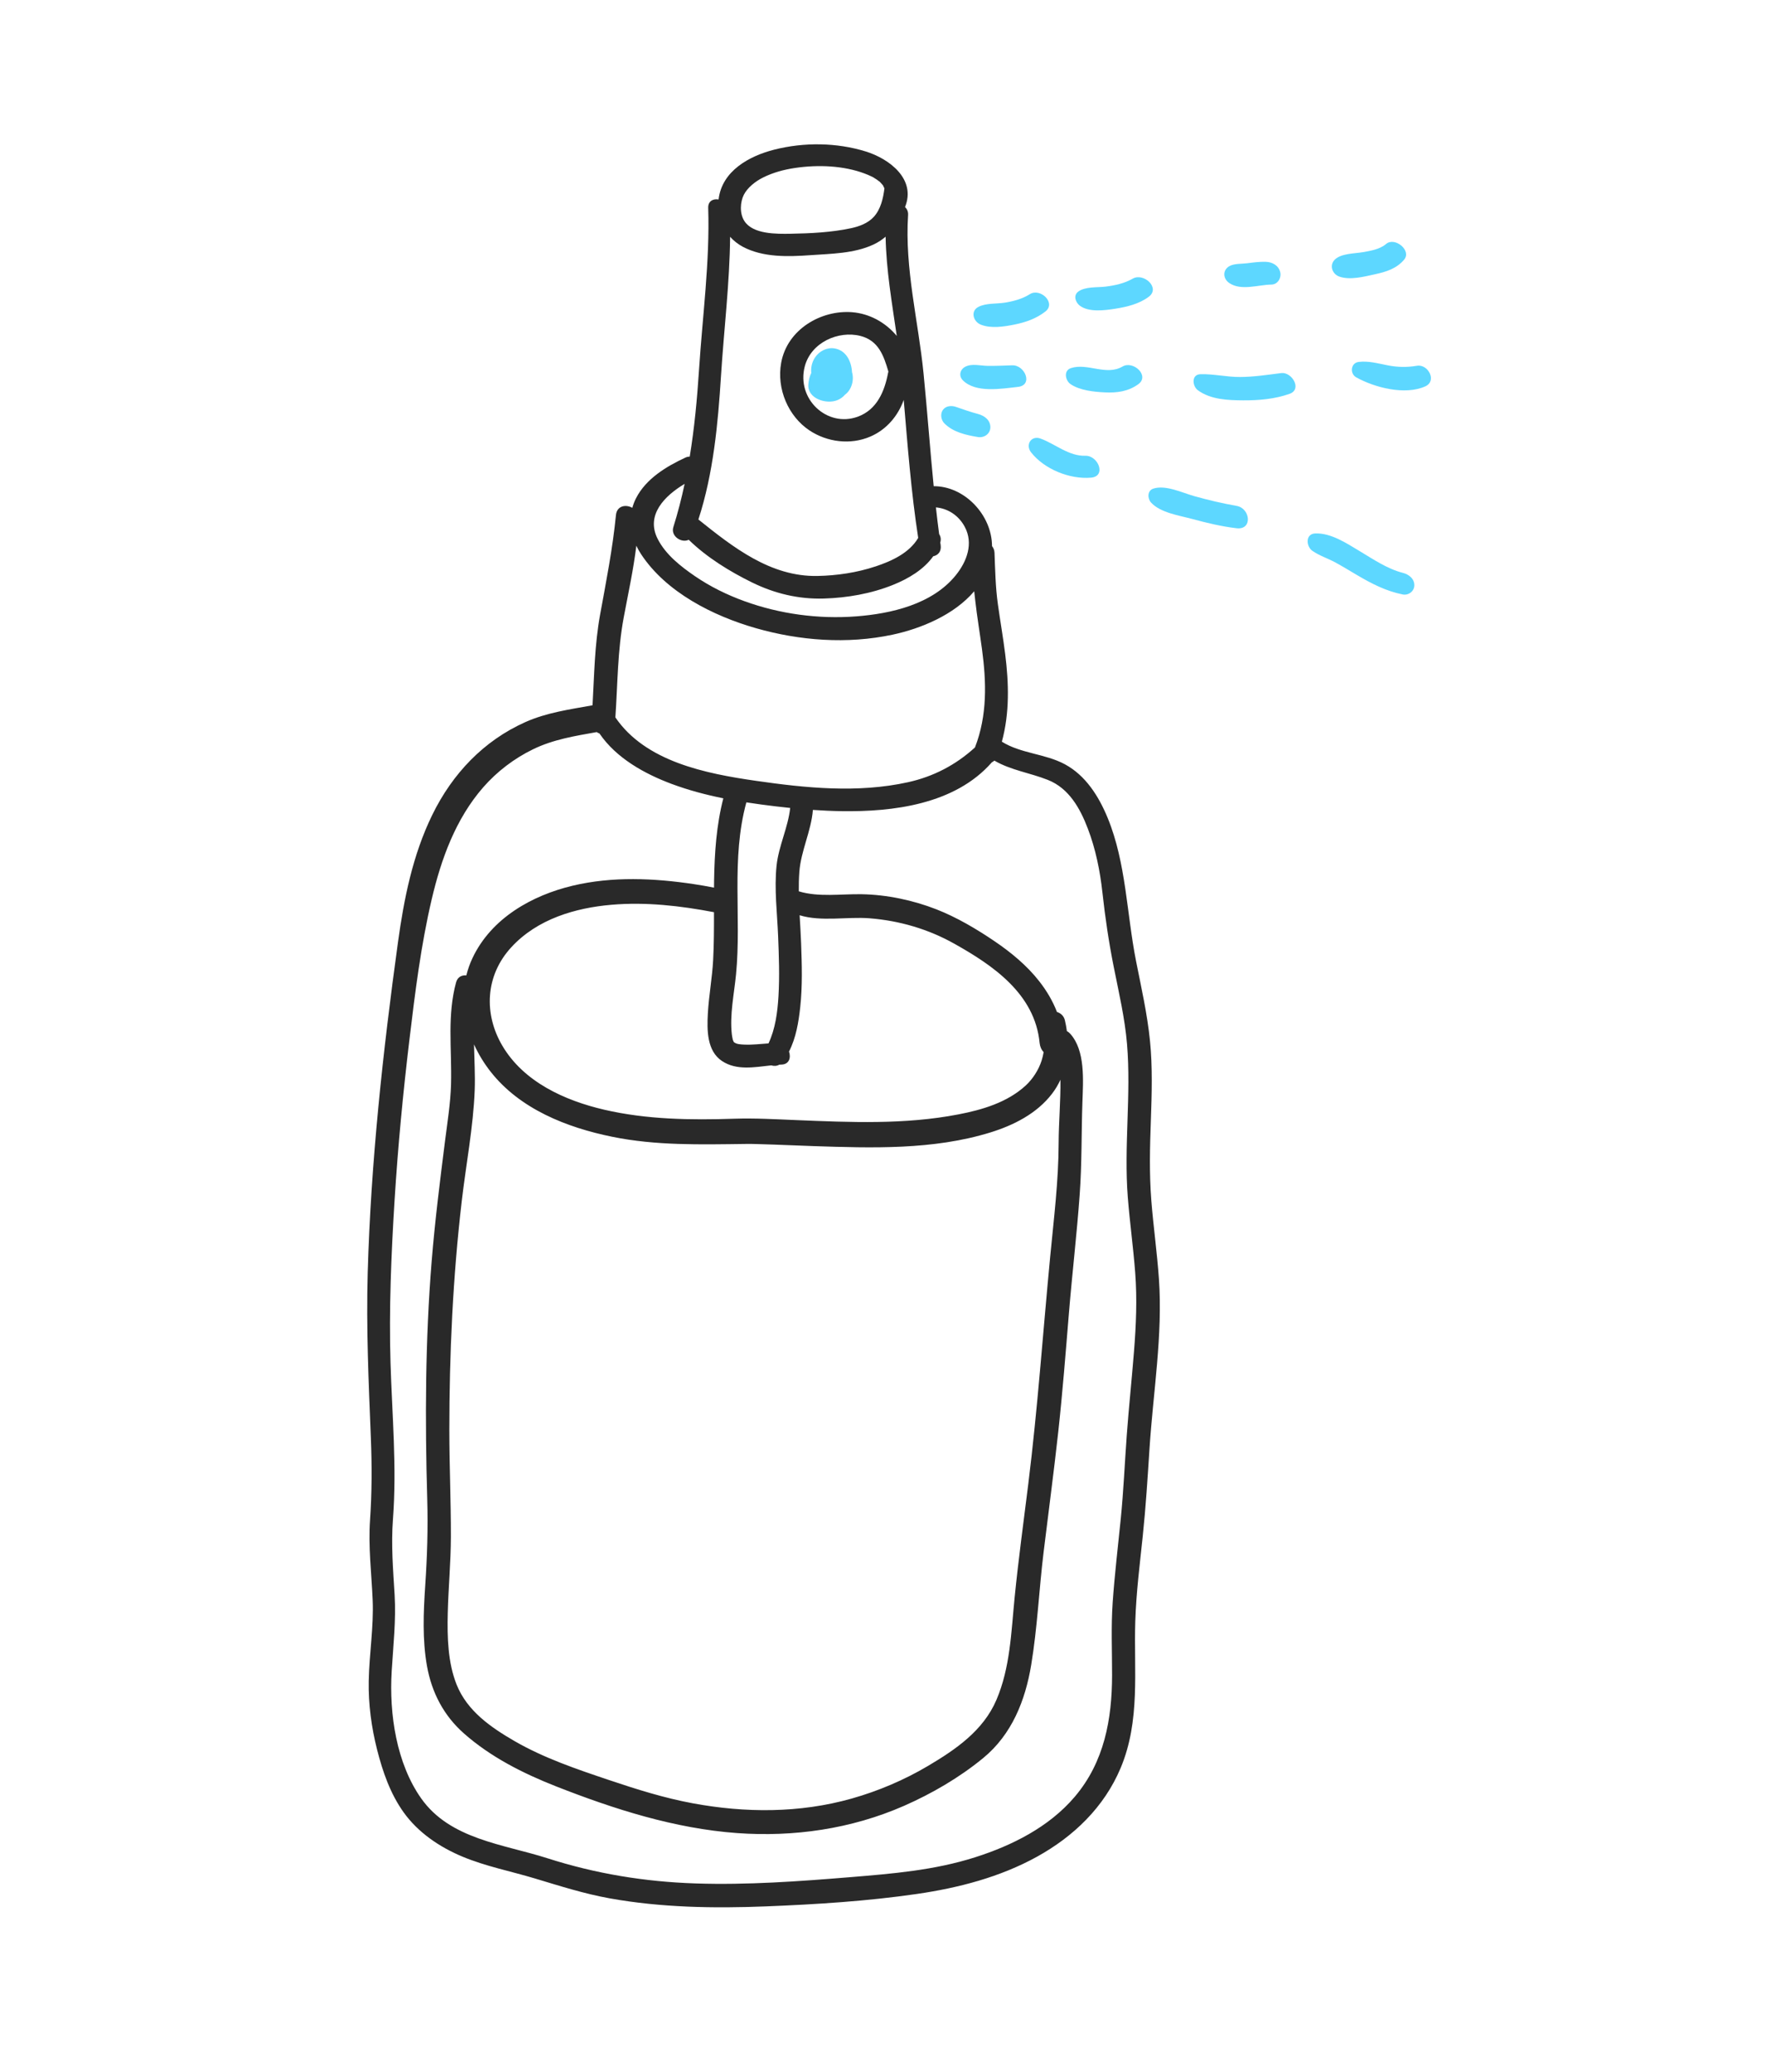 <svg width="100" height="117" viewBox="0 0 100 117" fill="none" xmlns="http://www.w3.org/2000/svg">
<path d="M47.741 22.287C47.626 22.418 47.483 22.526 47.308 22.596C46.683 22.848 45.616 22.51 45.668 21.721C45.684 21.484 45.736 21.257 45.835 21.06C45.806 20.769 45.864 20.469 46.036 20.201C46.28 19.821 46.725 19.603 47.152 19.675C47.795 19.784 48.097 20.386 48.136 21.002C48.136 21.006 48.136 21.01 48.135 21.013C48.27 21.468 48.109 22.016 47.741 22.287Z" fill="#5DD7FF"/>
<path d="M24.417 46.025C25.556 43.688 27.327 41.827 29.678 40.776C30.891 40.234 32.197 40.058 33.476 39.826C33.574 38.109 33.593 36.404 33.907 34.69C34.248 32.822 34.615 30.971 34.799 29.087C34.851 28.549 35.367 28.47 35.724 28.676C35.774 28.495 35.842 28.314 35.932 28.137C36.5 27.025 37.655 26.335 38.726 25.838C38.807 25.8 38.889 25.784 38.968 25.784C39.233 24.165 39.386 22.53 39.492 20.894C39.689 17.847 40.108 14.786 40.012 11.742C39.999 11.347 40.295 11.213 40.598 11.264C40.785 9.643 42.346 8.804 43.744 8.45C45.44 8.02 47.279 8.049 48.909 8.552C50.254 8.968 51.769 10.12 51.132 11.689C51.246 11.802 51.317 11.955 51.305 12.137C51.107 15.181 51.881 18.106 52.178 21.088C52.388 23.207 52.542 25.335 52.751 27.454C54.484 27.445 56.037 29.069 56.047 30.838C56.128 30.939 56.181 31.066 56.187 31.212C56.225 32.188 56.242 33.146 56.376 34.11C56.507 35.054 56.672 35.99 56.791 36.936C56.996 38.584 57.046 40.255 56.602 41.881C57.672 42.554 59.053 42.556 60.167 43.159C61.335 43.789 62.075 44.959 62.579 46.183C63.627 48.729 63.65 51.581 64.186 54.282C64.48 55.767 64.818 57.25 64.97 58.767C65.12 60.256 65.074 61.76 65.02 63.264C64.965 64.768 64.928 66.266 65.044 67.758C65.161 69.249 65.372 70.725 65.476 72.218C65.698 75.394 65.15 78.612 64.944 81.798C64.838 83.447 64.735 85.087 64.563 86.734C64.395 88.337 64.191 89.948 64.14 91.554C64.053 94.329 64.438 97.155 63.313 99.833C62.379 102.057 60.642 103.709 58.585 104.845C56.488 106.003 54.127 106.608 51.818 106.944C48.994 107.355 46.111 107.535 43.278 107.648C40.321 107.766 37.343 107.714 34.455 107.196C32.995 106.934 31.614 106.49 30.205 106.067C28.844 105.659 27.434 105.385 26.123 104.837C24.835 104.298 23.624 103.485 22.8 102.332C22.055 101.288 21.624 100.059 21.305 98.801C20.988 97.551 20.807 96.231 20.832 94.921C20.861 93.393 21.119 91.873 21.054 90.347C20.989 88.836 20.801 87.344 20.907 85.822C21.013 84.276 21.014 82.741 20.953 81.202C20.828 78.081 20.685 74.989 20.775 71.853C20.953 65.628 21.627 59.416 22.483 53.217C22.821 50.764 23.312 48.288 24.417 46.025ZM49.889 10.469C49.859 10.436 49.761 10.32 49.721 10.281C49.718 10.277 49.717 10.276 49.719 10.277C49.711 10.27 49.7 10.263 49.685 10.251C49.63 10.209 49.576 10.168 49.518 10.129C49.467 10.095 49.415 10.063 49.362 10.03C49.331 10.011 49.324 10.007 49.325 10.006C49.318 10.003 49.301 9.996 49.264 9.977C49.131 9.912 48.995 9.853 48.856 9.801C47.674 9.355 46.237 9.289 44.918 9.484C44.294 9.576 43.678 9.74 43.102 10.028C42.661 10.249 42.227 10.602 42.025 10.998C41.823 11.395 41.77 12.048 42.06 12.489C42.55 13.235 43.874 13.211 44.668 13.199C45.781 13.18 46.981 13.123 48.083 12.886C48.543 12.786 49.031 12.611 49.367 12.245C49.759 11.817 49.901 11.188 49.968 10.635C49.944 10.596 49.893 10.487 49.889 10.469ZM50.175 21.05C50.18 21.026 50.186 21.005 50.192 20.984C49.929 20.086 49.636 19.227 48.604 18.967C47.374 18.659 45.824 19.325 45.466 20.695C44.986 22.535 46.736 24.159 48.458 23.531C49.539 23.138 49.972 22.116 50.175 21.05ZM51.058 22.583C50.735 23.483 50.094 24.25 49.186 24.646C48.042 25.146 46.713 24.958 45.73 24.303C44.545 23.514 43.865 21.969 44.134 20.486C44.478 18.588 46.402 17.492 48.146 17.63C49.135 17.709 50.041 18.217 50.664 18.968C50.395 17.108 50.069 15.255 50.034 13.366C49.834 13.538 49.606 13.689 49.341 13.812C48.248 14.32 46.949 14.326 45.789 14.409C44.512 14.5 43.104 14.54 41.967 13.934C41.691 13.787 41.45 13.596 41.249 13.371C41.224 15.987 40.901 18.61 40.734 21.228C40.566 23.901 40.307 26.729 39.457 29.334C41.407 30.891 43.527 32.578 46.191 32.523C47.291 32.501 48.413 32.335 49.477 31.981C50.358 31.688 51.369 31.235 51.876 30.374C51.478 27.799 51.281 25.188 51.058 22.583ZM54.511 29.758C54.17 29.114 53.569 28.713 52.876 28.651C52.932 29.155 52.992 29.658 53.059 30.161C53.144 30.289 53.178 30.451 53.123 30.632C53.131 30.683 53.137 30.733 53.145 30.784C53.197 31.152 52.985 31.359 52.725 31.411C52.178 32.176 51.303 32.685 50.455 33.026C49.217 33.525 47.855 33.759 46.553 33.798C45.113 33.842 43.768 33.515 42.497 32.894C41.236 32.276 39.936 31.479 38.911 30.479C38.512 30.682 37.88 30.282 38.042 29.764C38.296 28.957 38.505 28.143 38.679 27.323C37.545 27.999 36.471 29.084 37.157 30.431C37.611 31.322 38.46 31.984 39.259 32.532C40.126 33.126 41.069 33.588 42.059 33.947C44.049 34.669 46.23 34.969 48.381 34.804C50.311 34.656 52.663 34.137 53.999 32.483C54.645 31.684 54.996 30.674 54.511 29.758ZM55.479 36.653C55.355 35.734 55.201 34.821 55.097 33.897C55.078 33.729 55.058 33.559 55.04 33.387C53.903 34.726 52.016 35.5 50.43 35.838C47.855 36.387 45.168 36.175 42.708 35.472C40.294 34.782 37.638 33.451 36.217 31.29C36.117 31.137 36.028 30.979 35.951 30.815C35.788 32.169 35.488 33.526 35.24 34.857C34.887 36.743 34.897 38.616 34.767 40.509C36.474 43.014 39.875 43.682 42.703 44.09C45.508 44.495 48.461 44.798 51.309 44.168C52.732 43.852 53.997 43.197 55.083 42.206C55.788 40.39 55.73 38.51 55.479 36.653ZM59.911 60.971C59.785 61.245 59.63 61.508 59.44 61.756C58.575 62.887 57.255 63.544 55.957 63.945C52.717 64.946 49.237 64.824 45.947 64.717C45.214 64.692 44.482 64.661 43.748 64.633C43.427 64.621 43.105 64.61 42.783 64.602C42.417 64.594 42.426 64.592 42.111 64.596C39.572 64.627 37.068 64.696 34.587 64.19C32.012 63.665 29.372 62.624 27.711 60.506C27.346 60.04 27.029 59.523 26.78 58.973C26.798 59.841 26.851 60.71 26.819 61.564C26.739 63.636 26.331 65.737 26.09 67.803C25.585 72.12 25.387 76.438 25.386 80.757C25.386 82.764 25.479 84.765 25.474 86.77C25.471 88.208 25.332 89.649 25.297 91.088C25.265 92.445 25.299 93.875 25.797 95.124C26.396 96.623 27.746 97.549 29.075 98.317C30.739 99.278 32.591 99.903 34.412 100.515C35.969 101.039 37.525 101.529 39.15 101.829C42.082 102.371 45.164 102.395 48.12 101.559C49.613 101.136 51.075 100.519 52.429 99.717C53.986 98.795 55.551 97.73 56.297 95.984C57.078 94.155 57.13 92.15 57.322 90.224C57.535 88.079 57.83 85.937 58.095 83.796C58.627 79.521 58.922 75.242 59.333 70.96C59.538 68.817 59.806 66.684 59.81 64.537C59.816 63.352 59.926 62.155 59.911 60.971ZM28.381 59.049C29.589 61.098 31.909 62.145 34.136 62.662C36.54 63.219 39.009 63.253 41.493 63.171C42.663 63.133 43.831 63.202 44.995 63.249C48.019 63.373 51.108 63.513 54.135 62.929C55.491 62.669 56.91 62.255 57.954 61.292C58.343 60.933 58.679 60.418 58.849 59.884C58.898 59.729 58.935 59.569 58.963 59.41C58.834 59.277 58.756 59.094 58.736 58.895C58.47 56.114 56.087 54.505 53.917 53.289C52.446 52.463 50.813 51.984 49.11 51.852C47.87 51.756 46.395 52.056 45.177 51.682C45.207 52.215 45.242 52.745 45.261 53.273C45.304 54.466 45.342 55.669 45.211 56.868C45.12 57.706 44.974 58.607 44.577 59.378C44.693 59.71 44.596 60.099 44.154 60.113C44.112 60.114 44.071 60.116 44.029 60.118C43.887 60.2 43.724 60.205 43.576 60.158C42.619 60.262 41.615 60.461 40.79 59.912C39.939 59.345 39.937 58.179 39.992 57.218C40.05 56.211 40.238 55.21 40.291 54.203C40.338 53.305 40.339 52.406 40.338 51.509C38.441 51.148 36.492 50.922 34.538 51.091C32.52 51.265 30.368 51.885 28.896 53.479C27.392 55.107 27.338 57.281 28.381 59.049ZM41.584 55.014C41.476 56.13 41.218 57.308 41.348 58.419C41.359 58.52 41.382 58.617 41.403 58.715C41.411 58.748 41.468 58.843 41.449 58.836C41.602 58.97 41.849 58.975 42.047 58.985C42.502 59.007 42.959 58.947 43.418 58.918C43.808 58.093 43.927 57.149 43.981 56.263C44.049 55.123 44.007 53.987 43.961 52.853C43.909 51.546 43.737 50.203 43.873 48.888C43.988 47.78 44.526 46.721 44.643 45.623C44.094 45.567 43.546 45.501 43.001 45.428C42.723 45.39 42.445 45.35 42.167 45.307C41.293 48.507 41.898 51.78 41.584 55.014ZM24.392 50.773C23.78 53.38 23.453 56.029 23.136 58.672C22.77 61.715 22.479 64.765 22.29 67.815C22.101 70.861 21.973 73.923 22.063 76.959C22.151 79.904 22.427 82.838 22.2 85.8C22.09 87.236 22.21 88.635 22.295 90.057C22.379 91.495 22.219 92.909 22.13 94.352C21.978 96.799 22.405 99.581 23.796 101.551C25.429 103.864 28.428 104.131 30.927 104.93C33.652 105.802 36.415 106.259 39.308 106.353C42.214 106.448 45.139 106.236 48.052 105.997C50.422 105.802 52.787 105.61 55.096 104.874C57.161 104.216 59.258 103.179 60.721 101.458C62.394 99.49 62.825 97.068 62.829 94.6C62.831 93.228 62.767 91.863 62.863 90.488C62.972 88.918 63.161 87.349 63.318 85.78C63.477 84.2 63.543 82.622 63.659 81.04C63.775 79.471 63.941 77.903 64.066 76.332C64.186 74.833 64.249 73.358 64.136 71.868C64.028 70.436 63.828 69.019 63.716 67.587C63.493 64.723 63.913 61.818 63.674 58.957C63.551 57.489 63.212 56.051 62.927 54.618C62.647 53.217 62.439 51.818 62.283 50.391C62.149 49.167 61.897 47.936 61.464 46.801C61.018 45.629 60.388 44.508 59.196 44.037C58.194 43.641 57.107 43.491 56.179 42.949C56.137 42.989 56.09 43.02 56.04 43.043C53.949 45.435 50.426 45.846 47.559 45.804C47.014 45.796 46.469 45.771 45.926 45.734C45.834 46.92 45.249 48.042 45.16 49.239C45.133 49.601 45.126 49.965 45.129 50.33C46.244 50.672 47.516 50.474 48.678 50.494C50.109 50.519 51.594 50.834 52.908 51.349C54.057 51.8 55.157 52.45 56.177 53.14C57.117 53.777 58.023 54.52 58.727 55.426C59.133 55.948 59.478 56.523 59.715 57.143C59.921 57.206 60.105 57.363 60.163 57.612C60.211 57.813 60.248 58.018 60.276 58.224C60.341 58.258 60.404 58.306 60.461 58.369C61.325 59.318 61.196 61.008 61.153 62.243C61.094 63.982 61.126 65.718 60.999 67.457C60.838 69.692 60.574 71.927 60.39 74.163C60.206 76.401 60.031 78.64 59.786 80.875C59.538 83.135 59.234 85.391 58.96 87.65C58.703 89.763 58.609 91.903 58.261 94.006C57.928 96.021 57.169 97.942 55.542 99.277C54.199 100.379 52.648 101.279 51.081 101.968C48.077 103.286 44.83 103.737 41.658 103.51C38.121 103.256 34.682 102.153 31.431 100.877C29.555 100.14 27.721 99.218 26.205 97.877C25.082 96.884 24.392 95.59 24.122 94.07C23.858 92.586 23.922 91.047 24.024 89.531C24.135 87.891 24.185 86.294 24.138 84.66C24.009 80.194 24.024 75.71 24.387 71.228C24.571 68.954 24.858 66.685 25.144 64.418C25.279 63.356 25.453 62.288 25.482 61.223C25.509 60.219 25.448 59.221 25.451 58.22C25.455 57.302 25.52 56.377 25.766 55.476C25.852 55.162 26.093 55.053 26.346 55.078C26.429 54.747 26.543 54.418 26.696 54.095C27.767 51.832 30.074 50.557 32.345 50.015C34.599 49.476 36.959 49.588 39.188 49.922C39.574 49.979 39.957 50.048 40.34 50.123C40.341 49.982 40.342 49.84 40.344 49.699C40.371 48.157 40.474 46.593 40.866 45.079C39.877 44.879 38.902 44.621 37.963 44.272C36.428 43.701 34.821 42.816 33.87 41.42C33.814 41.399 33.761 41.372 33.712 41.339C32.481 41.56 31.265 41.749 30.109 42.313C29.057 42.824 28.075 43.567 27.294 44.464C25.737 46.251 24.924 48.509 24.392 50.773Z" fill="#292929"/>
<path d="M77.684 15.487C77.071 15.622 76.265 15.833 75.662 15.616C75.259 15.47 75.094 14.973 75.412 14.66C75.772 14.306 76.522 14.321 76.99 14.241C77.429 14.166 77.96 14.077 78.311 13.776C78.799 13.357 79.779 14.145 79.323 14.67C78.886 15.176 78.316 15.348 77.684 15.487Z" fill="#5DD7FF"/>
<path d="M71.834 16.069C71.08 16.08 70.118 16.437 69.449 15.981C69.083 15.731 69.066 15.242 69.465 15.024C69.738 14.874 70.154 14.904 70.461 14.865C70.808 14.821 71.149 14.775 71.498 14.783C71.866 14.791 72.229 14.976 72.327 15.36C72.41 15.681 72.195 16.063 71.834 16.069Z" fill="#5DD7FF"/>
<path d="M63.009 17.433C62.413 17.527 61.518 17.645 61.008 17.262C60.771 17.084 60.622 16.692 60.912 16.471C61.302 16.173 61.988 16.242 62.454 16.185C62.978 16.121 63.524 16.005 63.991 15.737C64.611 15.38 65.576 16.251 64.904 16.756C64.358 17.166 63.668 17.328 63.009 17.433Z" fill="#5DD7FF"/>
<path d="M57.335 18.323C56.733 18.445 55.987 18.564 55.409 18.33C54.98 18.157 54.813 17.563 55.283 17.326C55.715 17.107 56.297 17.164 56.769 17.09C57.25 17.014 57.762 16.878 58.179 16.613C58.773 16.236 59.69 17.109 59.058 17.593C58.541 17.991 57.963 18.194 57.335 18.323Z" fill="#5DD7FF"/>
<path d="M76.623 21.308C76.248 21.1 76.309 20.491 76.761 20.437C77.326 20.369 77.866 20.526 78.415 20.632C78.979 20.74 79.491 20.748 80.06 20.653C80.681 20.55 81.204 21.513 80.524 21.817C79.37 22.335 77.657 21.882 76.623 21.308Z" fill="#5DD7FF"/>
<path d="M72.856 22.239C72.024 22.534 71.113 22.612 70.24 22.607C69.366 22.601 68.401 22.565 67.677 22.037C67.363 21.808 67.295 21.146 67.82 21.131C68.57 21.109 69.309 21.293 70.064 21.288C70.847 21.284 71.614 21.163 72.389 21.067C72.987 20.993 73.586 21.982 72.856 22.239Z" fill="#5DD7FF"/>
<path d="M62.423 22.157C61.802 22.128 61.01 22.046 60.487 21.694C60.191 21.495 60.07 20.929 60.503 20.787C61.439 20.478 62.496 21.237 63.419 20.697C64.026 20.343 64.971 21.214 64.312 21.694C63.742 22.107 63.105 22.19 62.423 22.157Z" fill="#5DD7FF"/>
<path d="M57.509 21.847C56.572 21.95 55.13 22.204 54.401 21.478C54.15 21.228 54.236 20.87 54.527 20.712C54.895 20.512 55.396 20.653 55.797 20.659C56.261 20.666 56.727 20.642 57.19 20.628C57.906 20.606 58.388 21.752 57.509 21.847Z" fill="#5DD7FF"/>
<path d="M79.251 33.568C78.302 33.378 77.484 32.954 76.657 32.466C76.253 32.227 75.853 31.983 75.441 31.759C75.018 31.528 74.536 31.379 74.144 31.103C73.791 30.855 73.74 30.15 74.298 30.123C75.194 30.08 76.099 30.691 76.836 31.132C77.602 31.59 78.385 32.126 79.261 32.349C79.591 32.433 79.911 32.675 79.906 33.055C79.902 33.389 79.573 33.632 79.251 33.568Z" fill="#5DD7FF"/>
<path d="M67.46 28.012C68.252 28.236 69.056 28.423 69.868 28.567C70.646 28.705 70.781 29.939 69.858 29.828C69.006 29.727 68.179 29.527 67.353 29.304C66.627 29.108 65.555 28.954 65.031 28.378C64.825 28.153 64.81 27.704 65.16 27.591C65.857 27.367 66.787 27.822 67.46 28.012Z" fill="#5DD7FF"/>
<path d="M58.791 24.766C59.614 25.067 60.387 25.766 61.318 25.736C62.043 25.713 62.526 26.895 61.64 26.972C60.432 27.077 58.992 26.489 58.252 25.542C57.919 25.115 58.257 24.57 58.791 24.766Z" fill="#5DD7FF"/>
<path d="M54.007 22.976C54.43 23.122 54.83 23.264 55.265 23.379C55.616 23.472 55.959 23.725 55.953 24.131C55.949 24.5 55.599 24.736 55.254 24.679C54.575 24.567 53.858 24.409 53.357 23.91C53.17 23.724 53.108 23.381 53.266 23.153C53.435 22.911 53.754 22.889 54.007 22.976Z" fill="#5DD7FF"/>
</svg>
